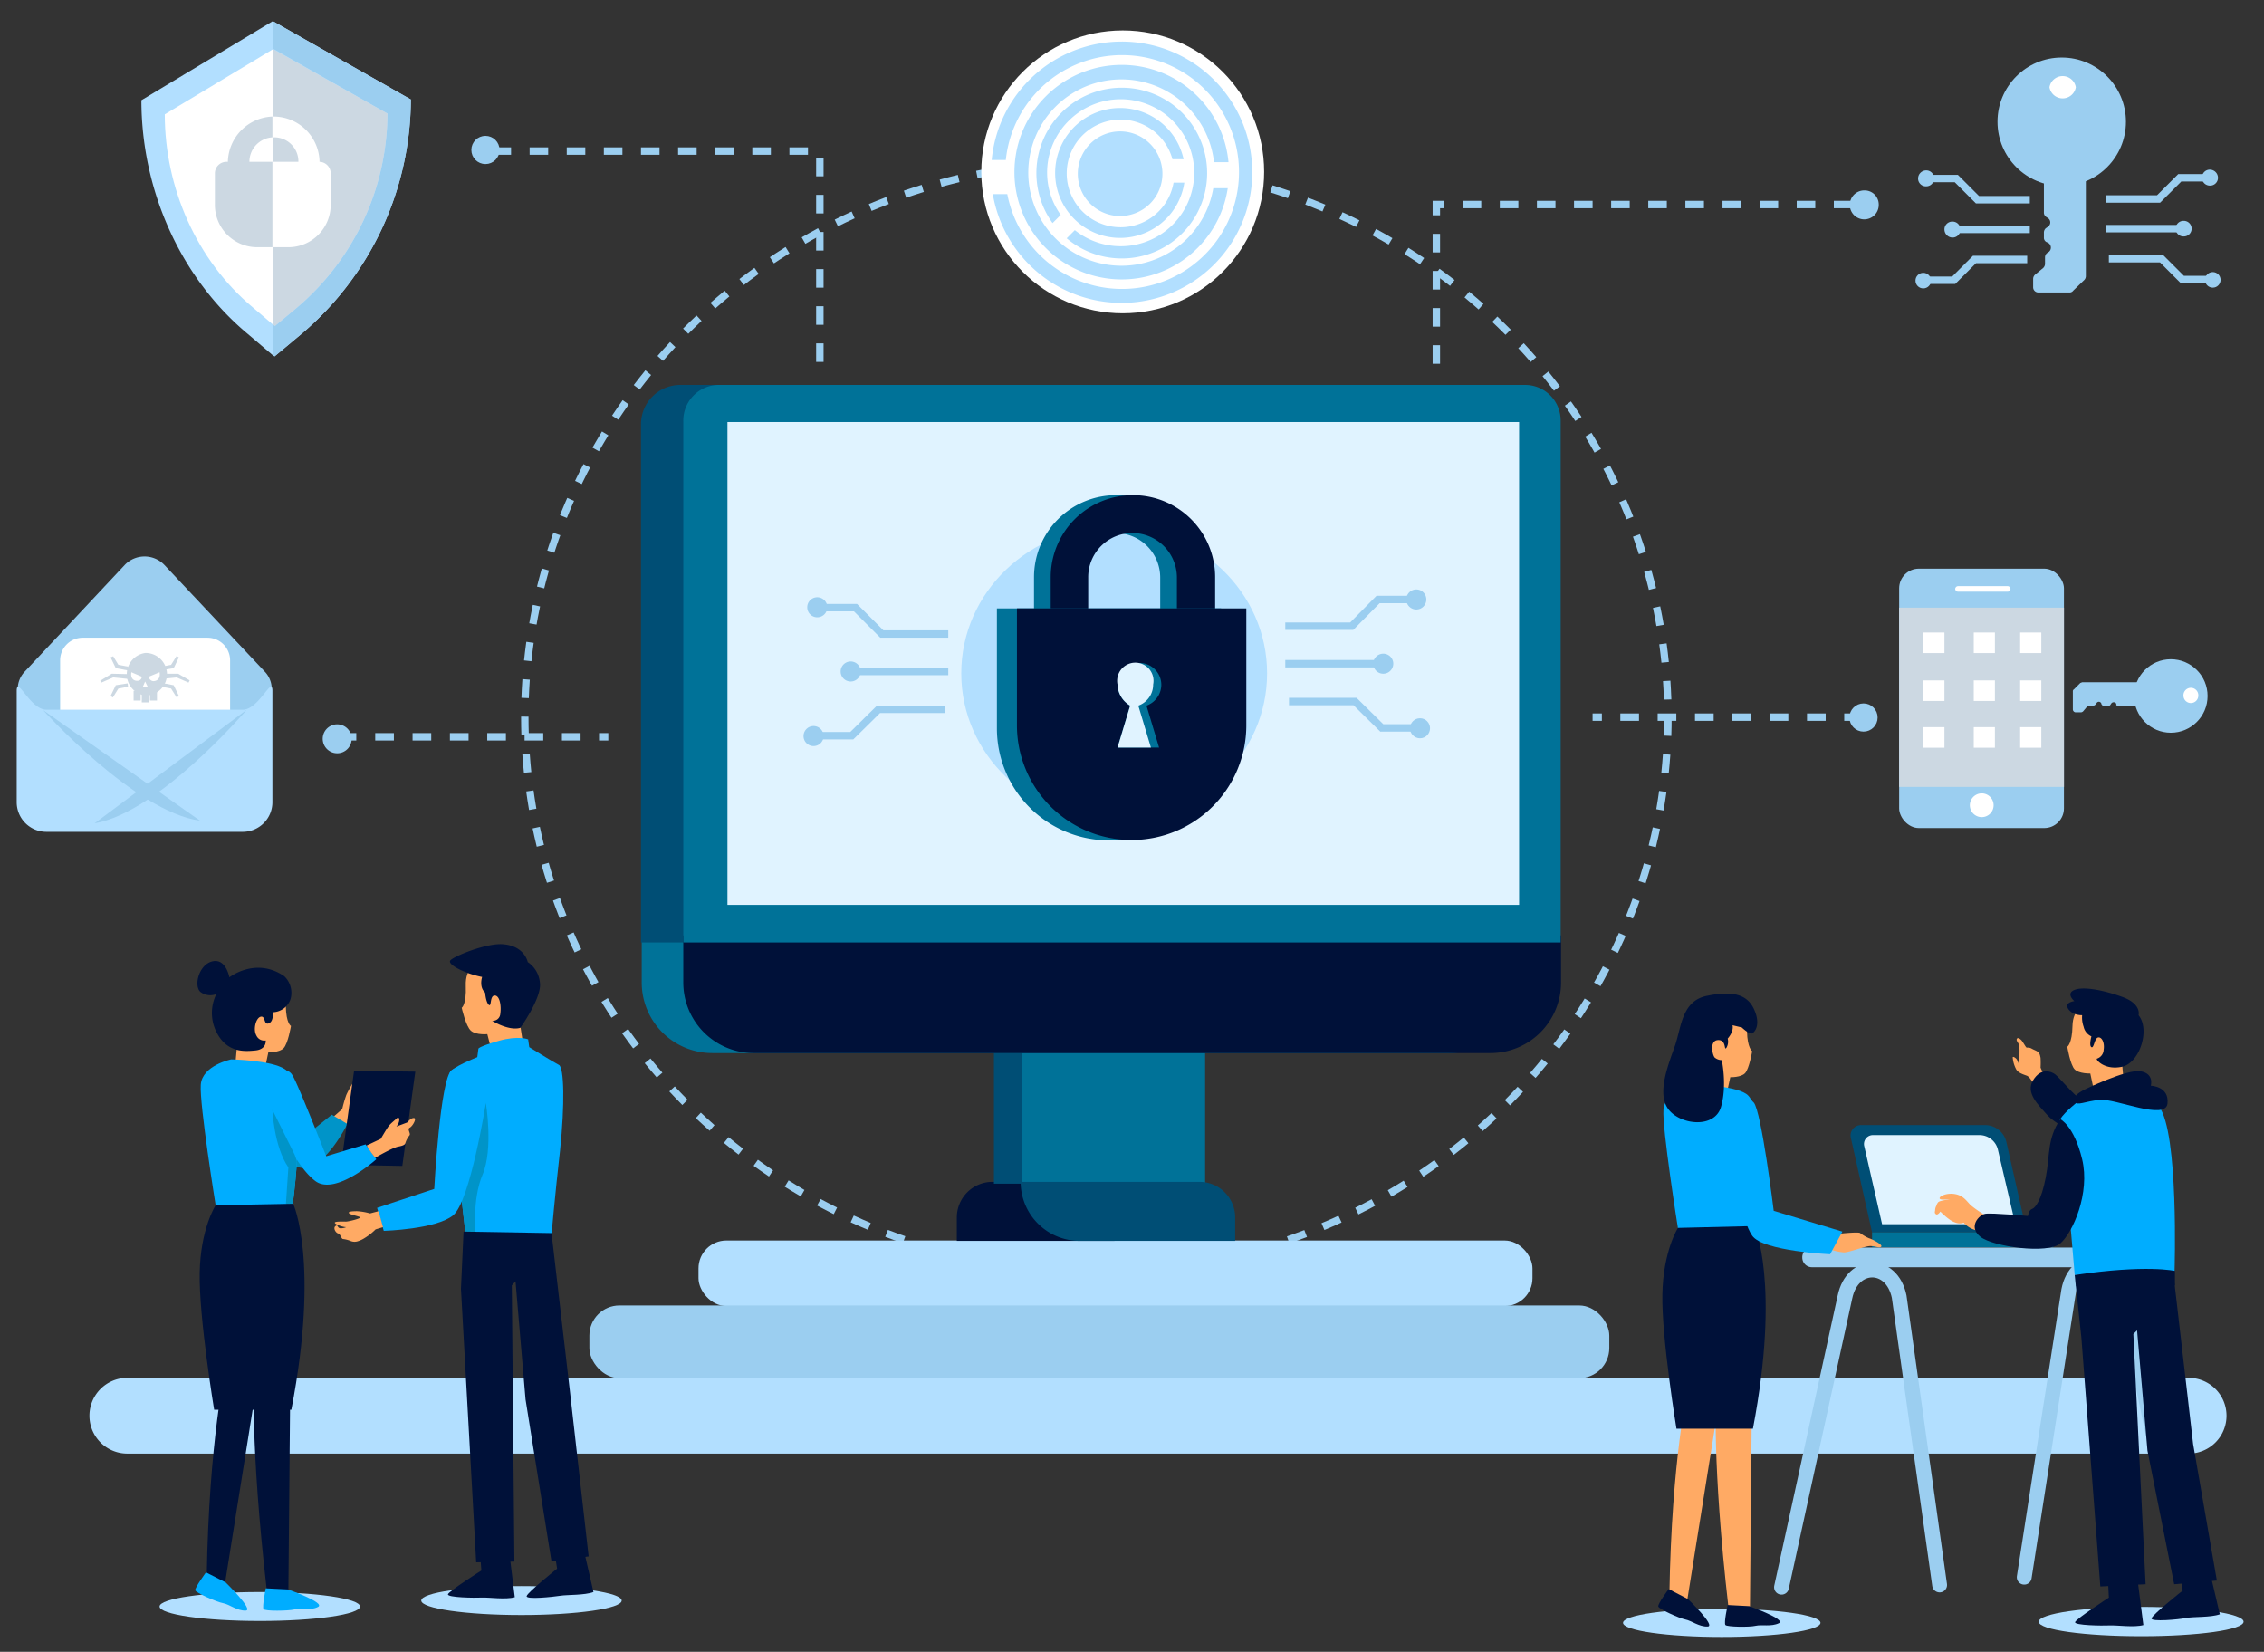 <svg id="Layer_1" data-name="Layer 1" xmlns="http://www.w3.org/2000/svg" viewBox="0 0 610 445"><rect x="0" y="0" width="610" height="445" fill="#333333" stroke="none"/><defs><style>.cls-1,.cls-17,.cls-4,.cls-5,.cls-7{fill:none;}.cls-1,.cls-17,.cls-4,.cls-5,.cls-6,.cls-7{stroke:#9bcef0;stroke-miterlimit:10;}.cls-1,.cls-4,.cls-5,.cls-6,.cls-7{stroke-width:2px;}.cls-1{stroke-dasharray:5.02 5.02;}.cls-2{fill:#fff;}.cls-3{fill:#b2dfff;}.cls-5{stroke-dasharray:5.03 5.03;}.cls-6,.cls-8{fill:#9bcef0;}.cls-7{stroke-dasharray:5;}.cls-9{fill:#ccd8e2;}.cls-10{fill:#001139;}.cls-11{fill:#004e75;}.cls-12{fill:#007298;}.cls-13{fill:#e0f3ff;}.cls-14{fill:#ffaa64;}.cls-15{fill:#0094c8;}.cls-16{fill:#00adff;}.cls-17{stroke-linecap:round;stroke-width:4px;}</style></defs><ellipse class="cls-1" cx="295.4" cy="193.2" rx="154" ry="149.5"/><circle class="cls-2" cx="302.5" cy="46.3" r="38.1"/><path class="cls-3" d="M326.9,50.7a25.1,25.1,0,1,1,.2-7H331a28.9,28.9,0,1,0-.2,7Z"/><path class="cls-3" d="M285.8,57.9a19.6,19.6,0,0,1,2.1-25.3A19.8,19.8,0,1,1,289.6,62l-2.2,2.2a23,23,0,1,0-3.8-4.1Z"/><path class="cls-3" d="M316.2,49.2a14.5,14.5,0,1,1-.3-6.3h3a17.5,17.5,0,1,0,.2,6.3Z"/><path class="cls-3" d="M313.2,46.9a11.4,11.4,0,1,1-11.4-11.5A11.4,11.4,0,0,1,313.2,46.9Z"/><path class="cls-3" d="M302.2,11.2a35.2,35.2,0,0,0-35,31.9H271a31.5,31.5,0,1,1,.4,9.2h-3.9a35.2,35.2,0,1,0,34.7-41.1Z"/><line class="cls-4" x1="93.5" y1="198.5" x2="96" y2="198.5"/><line class="cls-5" x1="101.1" y1="198.5" x2="158.9" y2="198.5"/><line class="cls-4" x1="161.4" y1="198.5" x2="163.9" y2="198.5"/><path class="cls-6" d="M93.7,198.5a2.9,2.9,0,1,1-5.7,0,2.9,2.9,0,0,1,5.7,0Z"/><circle class="cls-6" cx="130.8" cy="40.4" r="2.8"/><path class="cls-6" d="M505.2,55.1a2.9,2.9,0,1,1-2.9-2.8A2.8,2.8,0,0,1,505.2,55.1Z"/><line class="cls-4" x1="499.4" y1="193.2" x2="496.9" y2="193.2"/><line class="cls-5" x1="491.9" y1="193.2" x2="434.1" y2="193.2"/><line class="cls-4" x1="431.6" y1="193.2" x2="429.1" y2="193.2"/><circle class="cls-6" cx="502.1" cy="193.3" r="2.8"/><polyline class="cls-7" points="132.7 40.7 220.9 40.7 220.9 102"/><polyline class="cls-7" points="499.1 55.1 387 55.1 387 102.9"/><path class="cls-3" d="M589.7,391.6H34.3a10.2,10.2,0,0,1-10.2-10.2h0a10.2,10.2,0,0,1,10.2-10.2H589.7a10.2,10.2,0,0,1,10.2,10.2h0A10.2,10.2,0,0,1,589.7,391.6Z"/><rect class="cls-3" x="188.2" y="334.2" width="224.7" height="17.66" rx="7.5"/><rect class="cls-8" x="158.8" y="351.7" width="274.8" height="19.58" rx="8.1"/><path class="cls-3" d="M110.7,26.8A83.2,83.2,0,0,1,81.3,89.9L74,96l-.5-.3L66.8,90C48.4,74.7,38.1,50.9,38.1,27h0L73.5,5.7Z"/><path class="cls-8" d="M110.7,26.8A83.2,83.2,0,0,1,81.3,89.9L74,96l-.5-.3V87.4l.6.4,6-5a69,69,0,0,0,24.3-52.2L73.7,13.2h-.2V5.7Z"/><path class="cls-9" d="M104.4,30.6A69,69,0,0,1,80.1,82.8l-6,5-.6-.4V13.3h.2Z"/><path class="cls-2" d="M73.5,13.3V87.4l-5.4-4.6c-15.2-12.7-23.7-32.3-23.7-52h0Z"/><path class="cls-2" d="M86.1,43.6A12.4,12.4,0,0,0,73.8,31.4h-.4a12.5,12.5,0,0,0-12,12.2H61a3.1,3.1,0,0,0-3.1,3.1v8.5A11.4,11.4,0,0,0,69.2,66.6h8.6A11.4,11.4,0,0,0,89.1,55.2V46.7A3.1,3.1,0,0,0,86.1,43.6Zm-18.9,0A6.6,6.6,0,0,1,73.4,37h.4a6.5,6.5,0,0,1,6.6,6.6Z"/><path class="cls-9" d="M67.2,43.6h6.2v23H69.2A11.4,11.4,0,0,1,57.9,55.2V46.7A3.1,3.1,0,0,1,61,43.6h.4a12.5,12.5,0,0,1,12-12.2V37A6.6,6.6,0,0,0,67.2,43.6Z"/><path class="cls-10" d="M257.8,334.3h42a15.9,15.9,0,0,0,15.8-15.9H267.4a9.6,9.6,0,0,0-9.6,9.6Z"/><rect class="cls-11" x="267.8" y="260.6" width="49.3" height="58.29"/><path class="cls-12" d="M172.9,252H409.4a0,0,0,0,1,0,0v12.7a19,19,0,0,1-19,19H191.9a19,19,0,0,1-19-19V252A0,0,0,0,1,172.9,252Z"/><path class="cls-11" d="M183.3,103.7H409.2a0,0,0,0,1,0,0V253.9a0,0,0,0,1,0,0H172.7a0,0,0,0,1,0,0V114.3A10.6,10.6,0,0,1,183.3,103.7Z"/><rect class="cls-12" x="275.4" y="260.6" width="49.3" height="58.29"/><path class="cls-10" d="M184.1,252H420.6a0,0,0,0,1,0,0v12.7a19,19,0,0,1-19,19H203.1a19,19,0,0,1-19-19V252A0,0,0,0,1,184.1,252Z"/><path class="cls-12" d="M193.7,103.7H410.9a9.6,9.6,0,0,1,9.6,9.6V253.9a0,0,0,0,1,0,0H184.1a0,0,0,0,1,0,0V113.3A9.6,9.6,0,0,1,193.7,103.7Z"/><rect class="cls-13" x="196" y="113.7" width="213.3" height="130.08"/><path class="cls-11" d="M332.8,334.3h-42A15.9,15.9,0,0,1,275,318.4h48.2a9.6,9.6,0,0,1,9.6,9.6Z"/><ellipse class="cls-3" cx="300.2" cy="181.4" rx="41.2" ry="39.5"/><path class="cls-12" d="M300.7,133.4h0a22.1,22.1,0,0,0-22.1,22.1v23.7h44.2V155.5A22.1,22.1,0,0,0,300.7,133.4Zm11.9,35h-24V155.6a12,12,0,0,1,12-12h0a12,12,0,0,1,12,12Z"/><path class="cls-10" d="M305.3,133.4h0a22.1,22.1,0,0,0-22.2,22.1v23.7h44.3V155.5A22.1,22.1,0,0,0,305.3,133.4Zm11.8,35H293.2V155.6a11.9,11.9,0,0,1,11.9-12h0a12,12,0,0,1,12,12Z"/><path class="cls-12" d="M268.7,163.9H329a0,0,0,0,1,0,0v32.3a30.2,30.2,0,0,1-30.2,30.2h0a30.2,30.2,0,0,1-30.2-30.2V163.9A0,0,0,0,1,268.7,163.9Z"/><path class="cls-10" d="M273.9,163.9h61.9a0,0,0,0,1,0,0v31.5a30.9,30.9,0,0,1-30.9,30.9h0a30.9,30.9,0,0,1-30.9-30.9V163.9A0,0,0,0,1,273.9,163.9Z"/><path class="cls-12" d="M308.9,190.1l3.4,11.3H301.1l3.4-11.3a6.8,6.8,0,0,1-3.4-5.7,6.1,6.1,0,0,1,4.8-5.8H307a5.9,5.9,0,0,1,5.9,5.9A6,6,0,0,1,308.9,190.1Z"/><path class="cls-13" d="M306.7,190.1l3.4,11.3h-9l3.4-11.3a6.8,6.8,0,0,1-3.4-5.7,4.9,4.9,0,1,1,9.6,0A6,6,0,0,1,306.7,190.1Z"/><polyline class="cls-4" points="346.3 168.7 364.2 168.7 371.3 161.5 382.9 161.5"/><line class="cls-4" x1="346.3" y1="178.8" x2="372.7" y2="178.8"/><path class="cls-8" d="M384.3,161.5a2.7,2.7,0,1,1-2.7-2.7A2.7,2.7,0,0,1,384.3,161.5Z"/><polyline class="cls-4" points="347.3 189 365.1 189 372.3 196.1 383.8 196.1"/><circle class="cls-8" cx="382.6" cy="196.2" r="2.7"/><path class="cls-8" d="M375.4,178.8a2.7,2.7,0,1,1-2.7-2.7A2.7,2.7,0,0,1,375.4,178.8Z"/><polyline class="cls-4" points="255.5 170.8 237.6 170.8 230.5 163.7 219 163.7"/><line class="cls-4" x1="255.5" y1="180.9" x2="229.1" y2="180.9"/><path class="cls-8" d="M217.5,163.6a2.7,2.7,0,1,0,2.7-2.7A2.7,2.7,0,0,0,217.5,163.6Z"/><polyline class="cls-4" points="254.5 191.1 236.7 191.1 229.5 198.2 218 198.2"/><path class="cls-8" d="M216.5,198.3a2.7,2.7,0,1,1,2.7,2.7A2.7,2.7,0,0,1,216.5,198.3Z"/><path class="cls-8" d="M226.5,180.9a2.7,2.7,0,0,0,2.7,2.7,2.7,2.7,0,1,0,0-5.4A2.7,2.7,0,0,0,226.5,180.9Z"/><circle class="cls-8" cx="555.5" cy="32.8" r="17.3"/><path class="cls-2" d="M559.3,23.5a3.6,3.6,0,0,1-7.1,0,3.6,3.6,0,0,1,7.1,0Z"/><path class="cls-8" d="M550.7,48.6v8.6a1.4,1.4,0,0,0,.7,1.3l.3.2a1.4,1.4,0,0,1,.2,2.3l-.7.5a1.6,1.6,0,0,0-.5,1.1V64a1.3,1.3,0,0,0,.9,1.3h0a1.5,1.5,0,0,1,.5,2.5l-.6.4a1.6,1.6,0,0,0-.5,1.1v1.8a1.6,1.6,0,0,1-.5,1.1L548.3,74a1.6,1.6,0,0,0-.5,1.1v2.3a1.4,1.4,0,0,0,1.4,1.4h8.5a1.2,1.2,0,0,0,.9-.5l3-2.9a1.5,1.5,0,0,0,.4-1V48.6a1.5,1.5,0,0,0-1.4-1.4h-8.5A1.4,1.4,0,0,0,550.7,48.6Z"/><polyline class="cls-4" points="567.5 53.6 581.6 53.6 587.3 47.9 596.4 47.9"/><line class="cls-4" x1="567.5" y1="61.6" x2="588.4" y2="61.6"/><path class="cls-8" d="M597.6,47.9a2.1,2.1,0,0,1-2.2,2.1,2.1,2.1,0,0,1-2.1-2.1,2.1,2.1,0,0,1,2.1-2.2A2.2,2.2,0,0,1,597.6,47.9Z"/><polyline class="cls-4" points="568.2 69.7 582.4 69.7 588 75.3 597.2 75.3"/><circle class="cls-8" cx="596.2" cy="75.4" r="2.1"/><path class="cls-8" d="M590.5,61.6a2.1,2.1,0,0,1-2.2,2.1,2.1,2.1,0,1,1,0-4.2A2.1,2.1,0,0,1,590.5,61.6Z"/><polyline class="cls-4" points="546.9 53.8 532.8 53.8 527.1 48.1 518 48.1"/><line class="cls-4" x1="546.9" y1="61.8" x2="526" y2="61.8"/><path class="cls-8" d="M516.8,48.1a2.1,2.1,0,0,0,2.2,2.1,2.1,2.1,0,0,0,2.1-2.1,2.1,2.1,0,0,0-2.1-2.2A2.2,2.2,0,0,0,516.8,48.1Z"/><polyline class="cls-4" points="546.2 69.9 532 69.9 526.4 75.5 517.2 75.5"/><circle class="cls-8" cx="518.2" cy="75.6" r="2.1"/><path class="cls-8" d="M523.9,61.8a2.2,2.2,0,0,0,2.2,2.2,2.1,2.1,0,0,0,2.1-2.2,2.1,2.1,0,0,0-2.1-2.1A2.1,2.1,0,0,0,523.9,61.8Z"/><path class="cls-8" d="M66.4,192.4H10.9A6.8,6.8,0,0,1,6.6,181l27.1-28.9a7.4,7.4,0,0,1,10.5,0L71.4,181a6.8,6.8,0,0,1-4.3,11.4Z"/><path class="cls-2" d="M22.3,171.8H55.9a6.1,6.1,0,0,1,6.1,6.1v25.4a0,0,0,0,1,0,0H16.2a0,0,0,0,1,0,0V177.9A6.1,6.1,0,0,1,22.3,171.8Z"/><path class="cls-3" d="M65.4,224.1H12.5a8,8,0,0,1-8-8V186.2c0-4.4,3.6,5,8,5H65.4c4.4,0,8-9.4,8-5v29.9A8,8,0,0,1,65.4,224.1Z"/><path class="cls-8" d="M25.5,221.8l41-30.6S42.8,218.9,25.5,221.8Z"/><path class="cls-8" d="M53.9,221.1,11.6,191.3S36.3,218.7,53.9,221.1Z"/><path class="cls-9" d="M45,181.6a5.8,5.8,0,0,1-5.8,5.8,5.8,5.8,0,0,1,0-11.5A5.8,5.8,0,0,1,45,181.6Z"/><rect class="cls-9" x="36" y="186.1" width="1.9" height="2.63"/><rect class="cls-9" x="38.2" y="186.6" width="1.9" height="2.63"/><rect class="cls-9" x="40.4" y="186.1" width="1.9" height="2.63"/><path class="cls-2" d="M35.4,181.1l2.8,1.2a1.1,1.1,0,0,1-1.1,1.1C36,183.5,35.1,182.7,35.4,181.1Z"/><path class="cls-2" d="M43,181.1l-2.9,1.2a1.3,1.3,0,0,0,1.2,1.2C42.4,183.5,43.3,182.7,43,181.1Z"/><polygon class="cls-2" points="39.1 183.6 38.5 185 39.8 185 39.1 183.6"/><polygon class="cls-9" points="34.6 179.6 31.9 179.1 30.5 176.8 29.8 177.1 31.2 180 34.4 180.6 34.6 179.6"/><polygon class="cls-9" points="34.5 185 31.9 185.5 30.4 187.9 29.8 187.5 31.2 184.6 34.4 184.1 34.5 185"/><polygon class="cls-9" points="34.3 181.6 30.1 181.5 27 183.4 27.3 183.9 30.5 182.5 34.5 182.9 34.3 181.6"/><polygon class="cls-9" points="43.5 179.6 46.1 179.1 47.6 176.7 48.2 177.1 46.8 180 43.7 180.5 43.5 179.6"/><polygon class="cls-9" points="43.5 185 46.1 185.5 47.6 187.9 48.2 187.5 46.8 184.6 43.7 184 43.5 185"/><polygon class="cls-9" points="43.8 181.5 48 181.5 51.1 183.3 50.8 183.9 47.6 182.5 43.5 182.9 43.8 181.5"/><ellipse class="cls-3" cx="70" cy="432.8" rx="27" ry="3.9"/><path class="cls-14" d="M89,301.6l3.2-2.8a37.6,37.6,0,0,1,1.1-3.8,24.9,24.9,0,0,1,1.5-2.8c.4-.9,1.2.6.4,2.3,0,0,2.4-1.7,2.5-1.9s.5-1.4,1.4-1.7.3,2.2-.3,2.8.8,1.5.5,2.1a3.9,3.9,0,0,0-.5,2c.1.6-.1,1-1.5,1.8s-5.1,4.5-5.1,4.5A17.7,17.7,0,0,1,89,301.6Z"/><path class="cls-15" d="M60.7,290.4s-1.8.9.8,7,12.7,15.4,19.1,17.1,13-11.7,13-11.7l-4.2-2.5-8.6,6.9s-14.5-15.4-16.6-16.8A2.7,2.7,0,0,0,60.7,290.4Z"/><polygon class="cls-10" points="95.4 288.5 91.9 313.8 108.4 314.1 111.9 288.7 95.4 288.5"/><path class="cls-14" d="M73.8,265.5s3.1.7,3.2,5.5,1.4,5.4,1.4,5.4-.8,4.8-2,6-4.1,1.1-4.1,1.1l-.7,3.3H63.4l.9-9.9S70.9,265.8,73.8,265.5Z"/><path class="cls-10" d="M76.6,263a6.2,6.2,0,0,1,1.7,6.1,5.2,5.2,0,0,1-4.8,3.6s.3,2.5-1.1,3-.8-2-2.1-1.8-2.2,3.4-1.2,5.1a2.3,2.3,0,0,0,2.5,1.3s.3,2.4-2.8,2.7-7.7.6-10.5-5a11.4,11.4,0,0,1,0-10.2,4.4,4.4,0,0,1-4.2-.5c-2-1.5-.6-7.4,3.1-8.3s4.6,4.3,4.6,4.3S68.9,257.7,76.6,263Z"/><path class="cls-16" d="M80,312.8c-.4,6.7-1.2,12.1-1.2,12.1H77l-18.9-.2s-4.4-27.3-4-32.5,8.2-6.8,8.2-6.8,10.7.2,14.4,2.6S80.6,303.1,80,312.8Z"/><path class="cls-16" d="M75.6,288.4s-2.1.2-2,6.8,6,19,11.4,23,16.4-5.9,16.4-5.9l-2.9-4-10.6,3.2s-7.7-19.7-9.1-21.8A2.7,2.7,0,0,0,75.6,288.4Z"/><path class="cls-14" d="M98.8,308.6l3.8-1.8s1.5-2.6,2.1-3.4,1.7-1.6,2.3-2.2,1,.9-.2,2.3l2.9-1.1c.3-.2.9-1.2,1.8-1.2s-.3,2.2-1.1,2.6.4,1.6-.1,2.1a6.6,6.6,0,0,0-1,1.8c-.1.6-.4.9-2,1.2s-6.2,3-6.2,3A22.5,22.5,0,0,1,98.8,308.6Z"/><path class="cls-15" d="M80,312.8c-.4,6.7-1.2,12.1-1.2,12.1H77l.7-10.4c-3.9-5.6-4.3-15.5-4.3-15.5l6,12.1Z"/><path class="cls-10" d="M79,324.3s7.2,15.6-.5,55.5H57.7S53.6,355,53.8,343s4.3-18.3,4.3-18.3Z"/><path class="cls-10" d="M68.5,370.7s-1.2,17.9,3.4,57.9h5.8l.5-55.2Z"/><path class="cls-10" d="M60.8,368.4s-4.5,19.6-5.1,56.4l4.9,1.9,8.7-54.6Z"/><path class="cls-16" d="M71.6,427.9s-1,5-.6,5.6,6.6.5,8.3.1,4.3.4,6.4-.7-8.1-4.7-8.1-4.7Z"/><path class="cls-16" d="M55.5,423.6s-3,4.1-2.9,4.8,5.8,3.2,7.5,3.5,3.8,2.1,6.1,2-5.4-7.6-5.4-7.6Z"/><ellipse class="cls-3" cx="140.5" cy="431.2" rx="27" ry="3.9"/><path class="cls-14" d="M128.6,259.6s-3.3.9-3.1,6-1.1,5.9-1.1,5.9,1.1,5,2.5,6.2,4.4.9,4.4.9l.9,3.5,8.8-.5-1.6-10.4S131.7,259.7,128.6,259.6Z"/><path class="cls-10" d="M135.7,254.4c-4.4-.5-13.7,3.3-14.4,4.4s4,3.5,8.6,4.4c0,0-.9,2.7.8,4.2,0,0,.2,2.6,1,3.3s.2-2.5,1.6-2.5,1.8,2.9,1.5,4.9a2,2,0,0,1-2.2,1.9s4.4,2.8,7.6,1.9c0,0,5.6-7.8,5.3-11.9s-3.3-5.8-3.3-5.8S141.4,254.9,135.7,254.4Z"/><path class="cls-16" d="M150.9,309.9c-1.4,12.4-2.3,22.7-2.3,22.7l-20.4.4h-2.7l-1.2-10.5c-1.3-12.5-3.4-32.1-3.1-33.5s7.4-4.2,7.4-4.2l.3-2.3s.2-.6,5.5-2.1,7.9-.4,7.9-.4l.3,2.1s6.6,4.1,8,4.8S152.2,297.5,150.9,309.9Z"/><path class="cls-15" d="M130,316.5c-2.8,6.7-1.9,15.7-1.8,16.5h-2.7l-1.2-10.5v-.4l6.6-25S133,309.5,130,316.5Z"/><path class="cls-16" d="M121.7,288.3c-3.1,2.1-4.7,32-4.7,32l-15.4,5.1,1.8,6.2s14.1-.4,18.7-4.2,8.8-30.2,8.8-30.2S126.2,285.3,121.7,288.3Z"/><polygon class="cls-10" points="124.9 331.8 124.2 347.2 128.3 420.9 138.6 420.7 137.9 346.3 138.9 345.2 141.6 377 148.6 420.7 158.6 419.3 153.6 375.2 148.6 332.2 124.9 331.8"/><path class="cls-10" d="M129.4,419.1l.3,4s-8.7,5.5-9,6.4,7.2,1,9.1.9,6.4.6,8.9-.1l-1.4-11.4Z"/><path class="cls-10" d="M149.5,418.7l.6,3.9s-8,6.4-8.2,7.4,7.2.2,9.1-.1,6.5-.1,8.9-1l-2.6-11.3Z"/><path class="cls-14" d="M102,326.3l-2.3.6a16.3,16.3,0,0,0-3.5-.6c-1.4,0-2.4.1-2.2.5s2.4.8,3,1.1-3.1,1.2-3.8,1.2-3-.1-3,.3,2.1,1.2,3.1,1.2a3.8,3.8,0,0,1-1.7.3c-.8-.2-.5-1.1-1.2-.6s0,1.8.7,2,.8,1.4,1.3,1.5a7.3,7.3,0,0,1,2,.5,2.8,2.8,0,0,0,2,.1,7.5,7.5,0,0,0,1.9-.9,15.5,15.5,0,0,0,2.9-2.3l2-.6Z"/><path class="cls-3" d="M604.5,436.9c0,2.2-12.4,3.9-27.6,3.9s-27.6-1.7-27.6-3.9,12.4-4,27.6-4S604.5,434.7,604.5,436.9Z"/><path class="cls-11" d="M546.1,332H504.4l-5.7-25.4a2.8,2.8,0,0,1,2.8-3.5h33.3a5.9,5.9,0,0,1,5.8,4.6Z"/><path class="cls-13" d="M543,329.8H507.1l-4.8-21a2.4,2.4,0,0,1,2.4-3h28.6a5.1,5.1,0,0,1,5,3.9Z"/><rect class="cls-12" x="504.4" y="332" width="48.8" height="4.02"/><path class="cls-8" d="M568.5,341.4H488.2a2.6,2.6,0,0,1-2.6-2.6h0a2.6,2.6,0,0,1,2.6-2.7h80.3a2.7,2.7,0,0,1,2.7,2.7h0A2.7,2.7,0,0,1,568.5,341.4Z"/><path class="cls-17" d="M480,427.6l17.1-78.2c2-9.6,12.6-9.7,14.6-.1L522.6,427"/><path class="cls-17" d="M545.4,424.9l12-77.3c1.9-9.6,12.6-9.7,14.6-.1l16.1,76.8"/><path class="cls-14" d="M547.7,291.7s-.8-1.6-1.6-1.9-2.2-.7-2.8-1.6a8.1,8.1,0,0,1-1-3.3c0-.5,1.1.3,1.2.7l.5,1.1s.3-4.4,0-5.2-.8-1.1-.6-1.6.8-.1,1.2.3,1.2,1.9,1.4,2,.7-.1,1.4.3,1.2.5,1.7.9.6,1.1.7,1.6a22.5,22.5,0,0,1,0,2.6,17.9,17.9,0,0,0,.9,1.9Z"/><path class="cls-10" d="M568.9,310.7s-14.4-7.1-17.1-10.1-6.1-6.2-4-9.6,4.8-2.4,5.9-1.6,5.5,6.2,7.2,6.9,7.8-.7,10,2.7S571.4,310.5,568.9,310.7Z"/><path class="cls-14" d="M535.5,327.7a27.8,27.8,0,0,1-4.5-3c-1.2-1.2-2-2.6-4.2-3s-4.2.5-4.2,1.1,2.1.3,2.1.3h.8s-2.9.3-3.3.8a2.6,2.6,0,0,0-.5,1,2.3,2.3,0,0,0-.3,1c0,.5-.3.8.2,1.2s1.2-.7,1.2-.7,2.3,2.4,3.9,2.9a3.3,3.3,0,0,0,2.4.1,6.5,6.5,0,0,0,3.6,2.1C535.3,332.2,535.5,327.7,535.5,327.7Z"/><path class="cls-16" d="M560.2,296.5s-3.9,3-5.1,5,2.9,30.3,2.9,30.3l1,11.7,26.9-1.1s1.2-37.4-4.2-44.3S560.2,296.5,560.2,296.5Z"/><path class="cls-14" d="M561.7,270.8s-3.2.8-3.3,5.6S557,282,557,282s.8,4.9,2,6.1,4.2,1.1,4.2,1.1l.7,3.3h8.4l-.9-10S564.6,271.1,561.7,270.8Z"/><path class="cls-10" d="M561.3,293.7s11.6-5.7,15.4-5.1,2.8,3.9,2.8,3.9,5,.1,4.5,4.8-14-1.4-18.2-1-6.1,1.7-6.8.5S559.9,294.5,561.3,293.7Z"/><path class="cls-10" d="M561,273.5a7.4,7.4,0,0,0,.4,3.1,3.7,3.7,0,0,0,2.1,2.6s-.7,2.5,0,2.9.8-2.4,1.8-2.6,1.8,1.4,1.5,3.3a2.6,2.6,0,0,1-1.8,2.4c-.5.1,1.9,3.2,6.7,2.2s7.7-10,4.5-13.9c0,0,.9-3-4.3-4.9s-10.6-2.9-13-1.9,0,3,0,3-1.7.2-1.9,1.1S558.2,273.5,561,273.5Z"/><path class="cls-10" d="M555.1,301.5s3.7,1.7,5.9,10.8-2.5,19.8-5.9,22.7-18.1.9-21.5-1.8-.4-5.9,1.3-6.2,11.5.6,11.5.6.2-1.6,1.1-1.9,2.5-2.3,3.7-8.5S551.5,307,555.1,301.5Z"/><path class="cls-10" d="M559,343.5l.3,3,26.7-.2v-3.9S578.4,340.6,559,343.5Z"/><polygon class="cls-10" points="559.3 346.4 560.8 360.4 565.9 427.4 578.1 426.8 574.8 359.4 575.8 358.4 578.6 390.8 585.8 426.8 597.3 425.8 590.9 389 585.8 345 559.3 346.4"/><path class="cls-10" d="M568,426.3l.2,4.1s-8.8,5.7-9.1,6.6,7.3,1,9.3.9,6.6.6,9.1-.1L576,426.1Z"/><path class="cls-10" d="M587.5,424.4l.6,4.1s-8.2,6.5-8.4,7.5,7.4.3,9.3-.1,6.6-.1,9.1-1l-2.7-11.5Z"/><ellipse class="cls-3" cx="463.9" cy="437.2" rx="26.6" ry="3.8"/><path class="cls-14" d="M467.6,272.5s3,.7,3.1,5.3,1.4,5.4,1.4,5.4-.8,4.7-1.9,5.9-4,1.1-4,1.1l-.7,3.2h-8.1l.8-9.7S464.8,272.8,467.6,272.5Z"/><path class="cls-14" d="M462.4,376s-1.2,17.6,3.3,57h5.8l.5-54.4Z"/><path class="cls-14" d="M454.8,373.8s-4.4,19.3-5,55.5l4.8,1.8,8.6-53.7Z"/><path class="cls-16" d="M473.7,319c-.4,6.6-1.1,11.9-1.1,11.9H452.1s-4.3-27-3.9-32,8.1-6.7,8.1-6.7,10.6.1,14.2,2.5S474.3,309.4,473.7,319Z"/><path class="cls-10" d="M472.7,330.3s7.1,15.4-.4,54.6H451.7s-4-24.3-3.8-36.1,4.2-18,4.2-18Z"/><path class="cls-10" d="M465.5,432.4s-1.1,4.9-.6,5.4,6.4.6,8.1.2,4.2.3,6.3-.7-8-4.6-8-4.6Z"/><path class="cls-10" d="M449.6,428.1s-3,4-2.8,4.7,5.7,3.2,7.3,3.5,3.7,2,6,1.9-5.3-7.4-5.3-7.4Z"/><path class="cls-14" d="M492.9,336.5a13.7,13.7,0,0,0,3.9.9c1.5,0,5.7-1.7,7.1-1.7s2.7.7,3,.1-2.8-2.1-3.3-2.2a11.6,11.6,0,0,1-2.4-1.4c-.4-.4-5.9.2-5.9.2Z"/><path class="cls-16" d="M469,295.4s-2.5,3.4-2.3,11.9,2.5,21.4,5.4,25.6,21,5,21,5l3.3-6.1-18.5-5.6s-3.3-26.9-5.4-29.2S469,295.4,469,295.4Z"/><path class="cls-10" d="M466.8,276.2s.5,1.5-1.3,3.6a3.2,3.2,0,0,1-.3,2.4c-.8,1.2.1-2.1-2.3-2s-1.5,4.1-.9,4.7a3,3,0,0,0,1.9.7s1.5,6.7-.2,12.6-11,4.9-14.2.6.1-12.2,1.8-17.1,1.8-12,8.5-13.4,10.9-.6,12.8,3.6.2,6.1-.5,6.5-2.8-1.6-2.8-1.6Z"/><rect class="cls-8" x="511.7" y="153.2" width="44.4" height="69.88" rx="5.3"/><rect class="cls-9" x="511.7" y="163.7" width="44.4" height="48.3"/><rect class="cls-2" x="518.2" y="170.4" width="5.7" height="5.54"/><rect class="cls-2" x="531.8" y="170.4" width="5.7" height="5.54"/><rect class="cls-2" x="544.3" y="170.4" width="5.7" height="5.54"/><rect class="cls-2" x="518.2" y="183.3" width="5.7" height="5.54"/><rect class="cls-2" x="531.8" y="183.3" width="5.7" height="5.54"/><rect class="cls-2" x="544.3" y="183.3" width="5.7" height="5.54"/><rect class="cls-2" x="518.2" y="195.9" width="5.7" height="5.54"/><rect class="cls-2" x="531.8" y="195.9" width="5.7" height="5.54"/><rect class="cls-2" x="544.3" y="195.9" width="5.7" height="5.54"/><path class="cls-2" d="M540.9,159.4H527.6a.8.8,0,0,1-.8-.7h0a.8.8,0,0,1,.8-.8h13.3a.8.8,0,0,1,.8.8h0A.8.8,0,0,1,540.9,159.4Z"/><path class="cls-2" d="M537.1,217.5a3.2,3.2,0,0,1-6.3,0,3.2,3.2,0,1,1,6.3,0Z"/><circle class="cls-8" cx="584.9" cy="187.5" r="9.9"/><path class="cls-2" d="M590.3,185.3a2,2,0,0,0-2,2.1,2,2,0,0,0,4,0A2,2,0,0,0,590.3,185.3Z"/><path class="cls-8" d="M575.8,190.3h-4.9a.8.8,0,0,1-.7-.4v-.3a.8.8,0,0,0-1.4,0l-.2.3a1,1,0,0,1-.7.4H567c-.3,0-.6-.3-.8-.6h0a.7.7,0,0,0-1.3-.3l-.3.4a.9.9,0,0,1-.6.3h-1.1l-.6.3-1,1.2a.9.9,0,0,1-.6.3h-1.3a.8.8,0,0,1-.9-.8v-4.8a.6.6,0,0,1,.3-.6l1.7-1.7.5-.2h14.8a.7.7,0,0,1,.8.8v4.9A.8.8,0,0,1,575.8,190.3Z"/></svg>